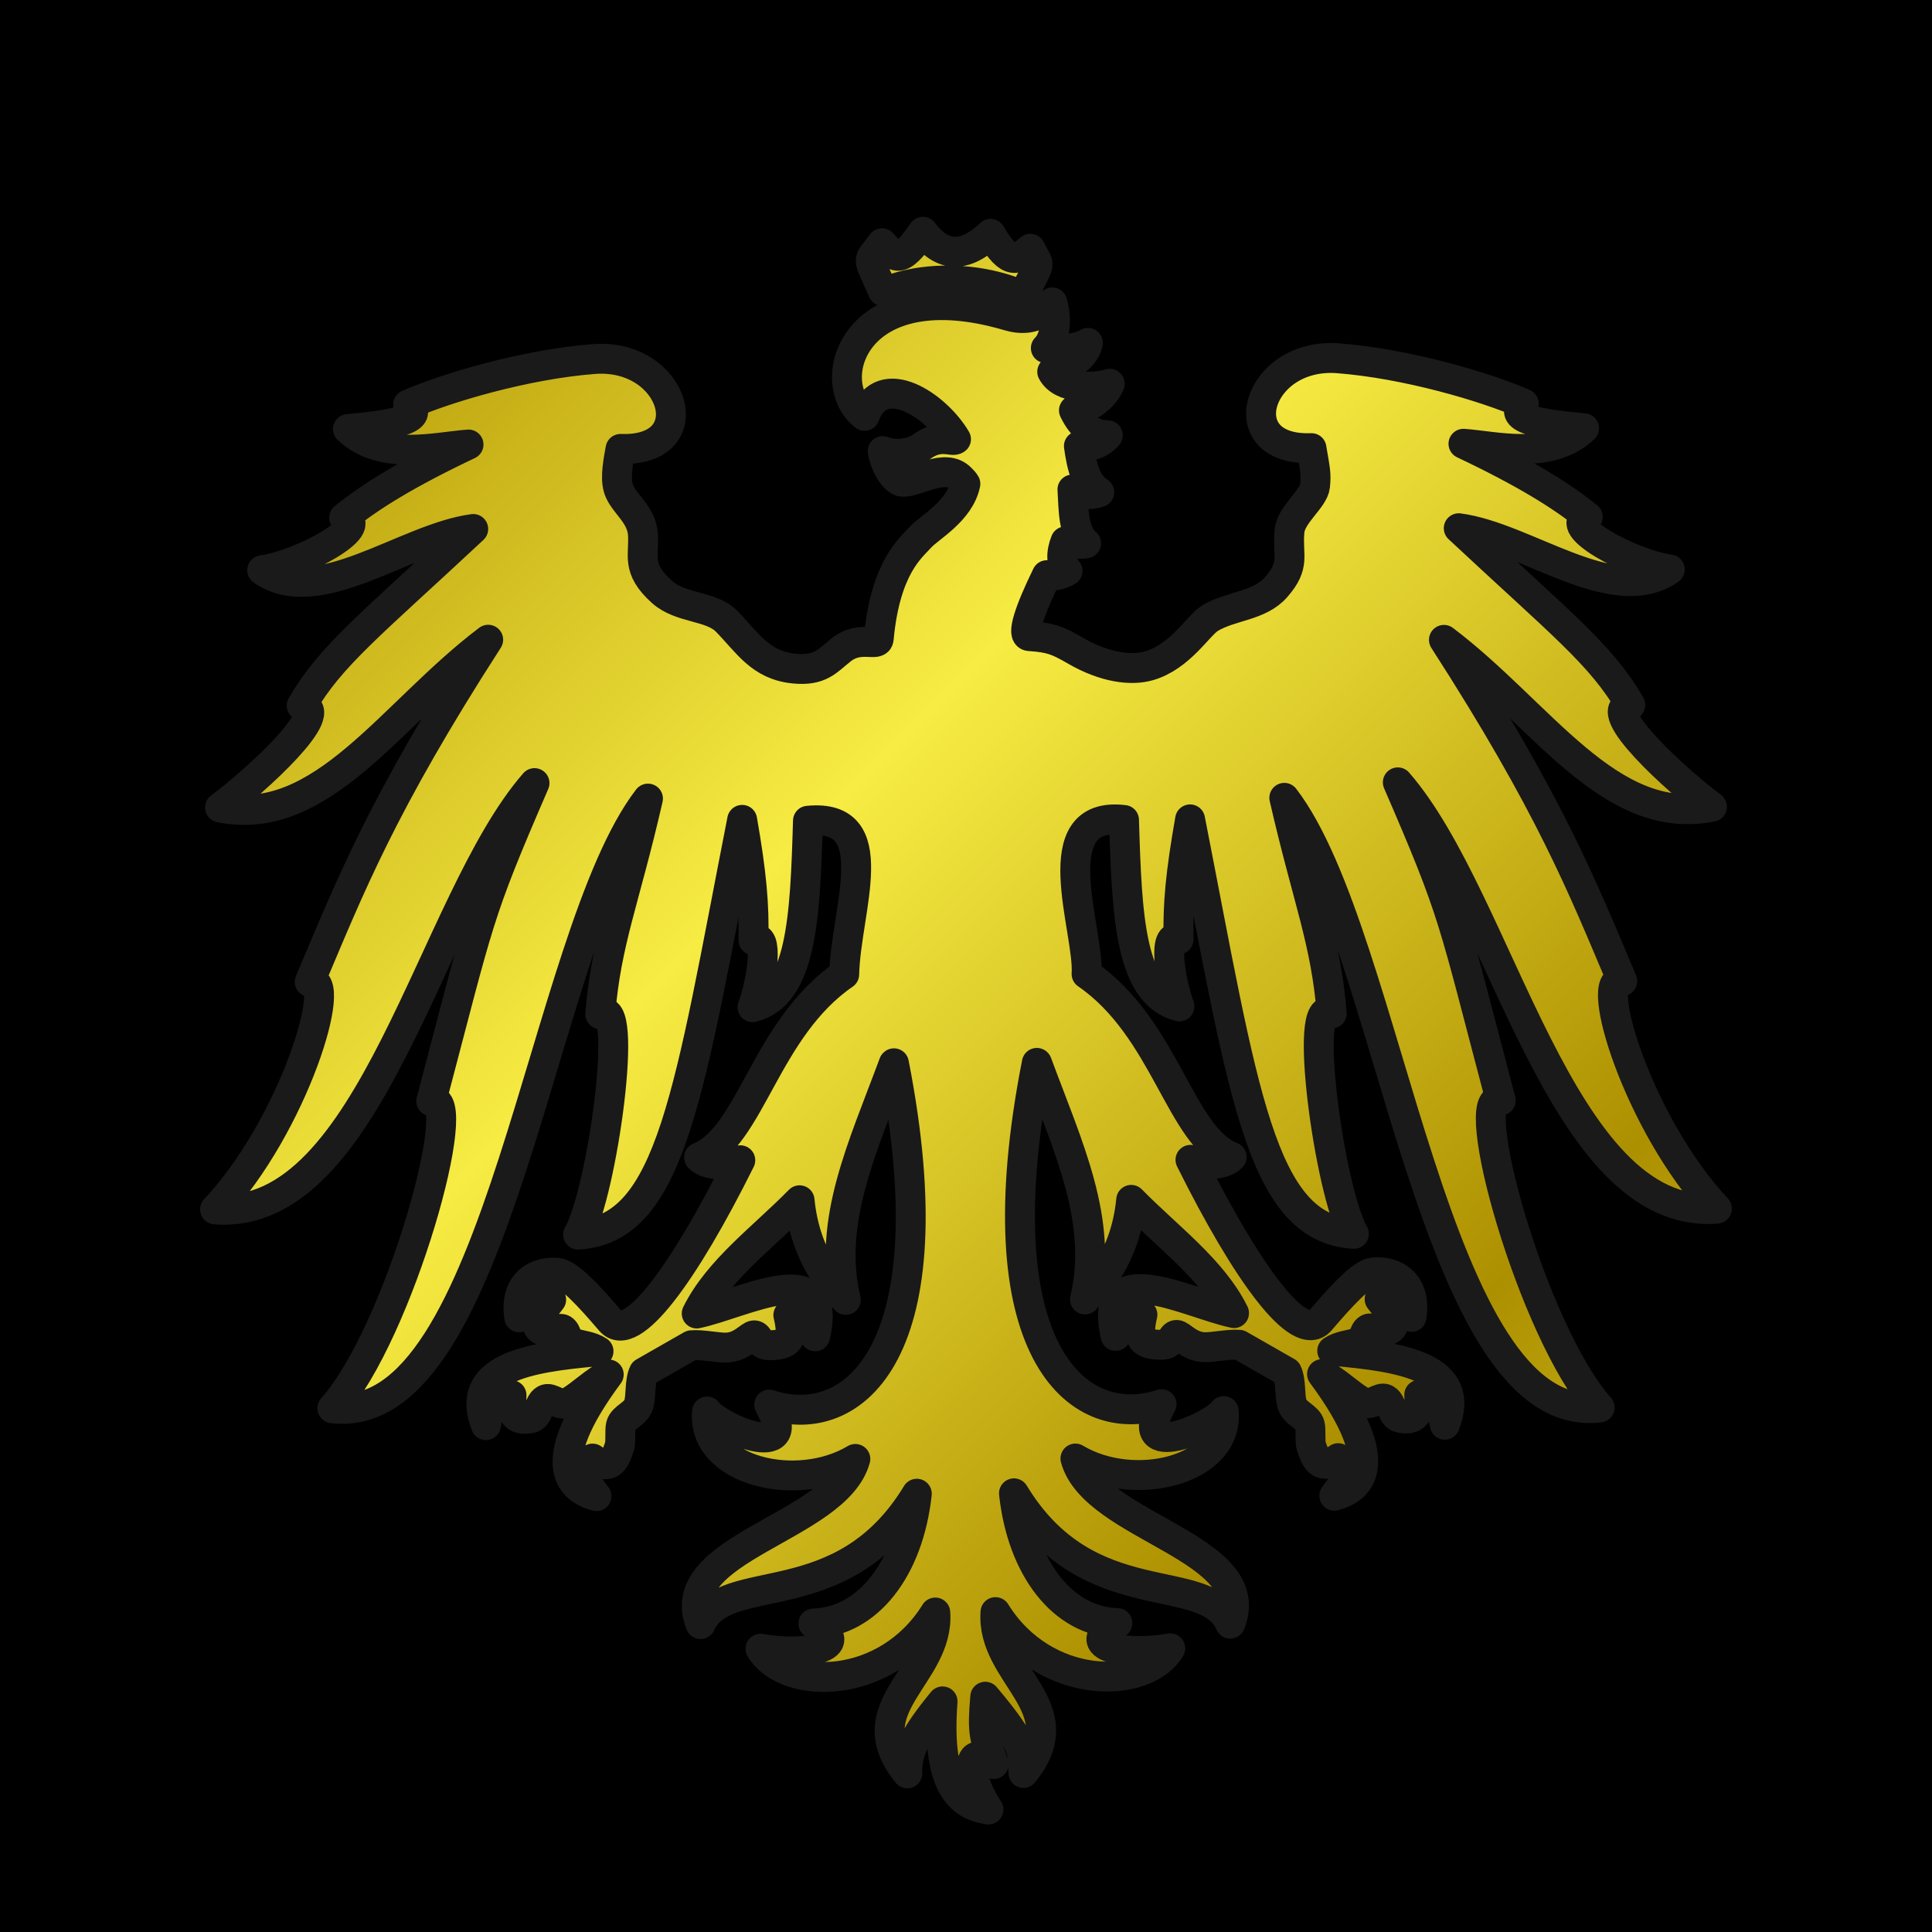 <?xml version="1.0" encoding="UTF-8" standalone="no"?>
<!-- Created with Inkscape (http://www.inkscape.org/) -->

<svg
   width="250"
   height="250"
   viewBox="0 0 250 250"
   version="1.1"
   id="svg1"
   xml:space="preserve"
   inkscape:version="1.3.2 (091e20e, 2023-11-25, custom)"
   sodipodi:docname="avatar-simple-gold.svg"
   inkscape:export-filename="avatar-simple-gold.png"
   inkscape:export-xdpi="1200"
   inkscape:export-ydpi="1200"
   xmlns:inkscape="http://www.inkscape.org/namespaces/inkscape"
   xmlns:sodipodi="http://sodipodi.sourceforge.net/DTD/sodipodi-0.dtd"
   xmlns:xlink="http://www.w3.org/1999/xlink"
   xmlns="http://www.w3.org/2000/svg"
   xmlns:svg="http://www.w3.org/2000/svg"><sodipodi:namedview
     id="namedview1"
     pagecolor="#ffffff"
     bordercolor="#000000"
     borderopacity="0.25"
     inkscape:showpageshadow="2"
     inkscape:pageopacity="0.0"
     inkscape:pagecheckerboard="0"
     inkscape:deskcolor="#d1d1d1"
     inkscape:document-units="px"
     inkscape:zoom="1"
     inkscape:cx="86.999998"
     inkscape:cy="213.49999"
     inkscape:window-width="1797"
     inkscape:window-height="1343"
     inkscape:window-x="0"
     inkscape:window-y="0"
     inkscape:window-maximized="0"
     inkscape:current-layer="layer1"
     showguides="true" /><defs
     id="defs1"><linearGradient
       id="linearGradient6"
       inkscape:collect="always"><stop
         style="stop-color:#ad9000;stop-opacity:1;"
         offset="0"
         id="stop2" /><stop
         style="stop-color:#f7ec43;stop-opacity:1;"
         offset="1"
         id="stop5" /></linearGradient><linearGradient
       id="swatch3"
       inkscape:swatch="solid"><stop
         style="stop-color:#666666;stop-opacity:1;"
         offset="0"
         id="stop3" /></linearGradient><linearGradient
       id="linearGradient15"
       inkscape:collect="always"><stop
         style="stop-color:#000000;stop-opacity:1;"
         offset="0"
         id="stop15" /><stop
         style="stop-color:#000000;stop-opacity:0;"
         offset="1"
         id="stop16" /></linearGradient><radialGradient
       inkscape:collect="always"
       xlink:href="#linearGradient15"
       id="radialGradient16"
       cx="131.954"
       cy="51.775"
       fx="131.954"
       fy="51.775"
       r="28.141"
       gradientTransform="matrix(1,0,0,0.956,0,2.285)"
       gradientUnits="userSpaceOnUse" /><clipPath
       clipPathUnits="userSpaceOnUse"
       id="clipPath419"><g
         inkscape:label="Clip"
         id="use419"
         style="display:inline"><path
           id="path6"
           style="display:inline;fill:none;fill-opacity:1;stroke:none;stroke-width:0.01;stroke-dasharray:none;stroke-opacity:1;paint-order:stroke markers fill"
           inkscape:label="logo"
           d="m 29.561,1.761 c -0.932,1.36 -1.093,0.988 -1.598,0.448 -0.643,0.873 -0.714,0.396 0.031,2.176 0.056,0.134 0.914,-0.453 2.744,-0.402 1.761,0.049 2.719,0.65 2.768,0.543 0.822,-1.78 0.694,-1.283 0.247,-2.102 -0.489,0.419 -0.786,0.727 -1.551,-0.582 -1.097,1.045 -1.957,0.838 -2.642,-0.08 z m 5.053,3.074 c -0.585,0.78 -1.35,0.628 -1.706,0.526 -6.047,-1.783 -7.325,2.598 -5.624,3.905 0.298,-1.9 3.134,-0.232 3.497,1.207 -0.926,-0.121 -1.913,0.61 -2.897,-0.01 0.002,1.744 1.771,2.103 2.884,1.731 1.171,2.001 -2.401,0.172 -2.934,5.77 -0.02,0.351 -0.729,-0.135 -1.446,0.426 -0.558,0.437 -0.823,0.85 -1.86,0.748 -1.32,-0.13 -1.809,-1.005 -2.641,-1.853 -0.6,-0.612 -1.789,-0.482 -2.525,-1.146 -1.019,-0.92 -0.682,-1.404 -0.739,-2.245 -0.05,-0.744 -0.676,-1.153 -0.91,-1.668 -0.171,-0.378 -0.113,-0.893 0.034,-1.669 3.281,0.121 2.131,-3.752 -1.039,-3.51 C 14.034,7.252 10.933,8.175 9.452,8.827 10.215,9.434 8.626,9.639 7.101,9.782 8.415,11.042 10.563,10.475 11.811,10.386 9.447,11.508 7.985,12.407 6.955,13.244 8.048,13.561 5.301,15.078 3.752,15.297 5.939,16.829 9.363,14.03 11.995,13.685 7.999,17.418 6.423,18.628 5.294,20.585 6.549,20.746 3.482,23.541 2.103,24.564 6.112,25.375 8.801,20.865 12.579,18.011 8.422,24.462 7.172,27.678 5.608,31.376 6.787,31.061 4.99,36.98 1.91,40.264 8.044,40.759 10.357,28.235 14.388,23.611 c -2.262,5.223 -2.127,5.202 -4.034,12.426 1.4,-0.474 -1.23,9.038 -3.863,11.993 6.542,0.798 8.163,-18.397 12.329,-23.814 -0.92,4.014 -1.632,5.566 -1.864,8.422 1.172,-0.847 0.071,7 -0.866,8.609 3.667,-0.206 4.324,-5.574 6.409,-16.2 0.371,2.124 0.474,3.316 0.441,4.7 0.605,-0.371 0.358,1.536 -0.035,2.617 1.924,-0.476 2.053,-3.484 2.164,-7.282 3.071,-0.3 1.475,3.469 1.416,6 -3.087,2.126 -3.65,6.343 -5.668,7.149 0.203,0.242 0.908,0.412 1.61,0.111 -2.204,4.428 -4.256,7.231 -5.075,6.273 -0.837,-0.979 -1.622,-1.832 -2.063,-1.875 -0.819,-0.08 -1.703,0.409 -1.497,1.737 0.406,-0.804 0.74,-1.066 1.247,-0.691 -0.472,0.591 -0.659,0.976 -0.444,1.15 0.34,0.276 0.721,-0.098 0.897,0.012 0.178,0.11 0.146,0.45 0.344,0.514 0.392,0.128 0.745,0.133 1.054,0.339 -2.843,0.245 -5.264,0.671 -4.399,2.888 0.156,-0.838 0.244,-1.077 0.999,-1.17 -0.052,0.866 0.257,0.993 0.762,0.896 0.3,-0.058 0.297,-0.581 0.549,-0.722 0.239,-0.135 0.566,0.305 0.912,0.105 0.524,-0.302 1.028,-0.827 1.576,-1.087 -2.72,3.661 -1.36,4.525 -0.479,4.752 -0.524,-0.663 -0.614,-0.981 -0.153,-1.468 0.747,0.552 0.901,-0.047 1.052,-0.471 0.058,-0.164 0.006,-0.622 0.053,-0.821 0.077,-0.327 0.576,-0.437 0.696,-0.816 0.107,-0.341 0.029,-0.901 0.201,-1.255 l 1.861,-1.064 c 0.417,-0.037 1.029,0.107 1.379,0.091 0.587,-0.026 0.902,-0.477 1.068,-0.479 0.213,-0.002 0.158,0.39 0.599,0.386 0.743,-0.007 0.972,-0.19 0.739,-1.178 0.446,-0.237 0.785,0.027 1.046,0.83 0.755,-3.237 -2.815,-1.268 -4.626,-0.891 0.85,-1.709 2.576,-2.955 4.018,-4.422 0.224,2.267 1.366,3.397 1.806,3.89 -0.729,-3.067 0.66,-5.956 1.874,-9.236 l 0.006,-0.006 c 2.191,11.213 -1.54,14.425 -4.872,13.333 1.307,2.382 -2.065,0.827 -2.427,0.27 -0.222,2.323 3.512,3.222 5.792,1.853 -0.736,2.701 -7.251,3.466 -6.047,6.45 0.958,-2.168 5.536,-0.279 8.448,-5.091 -0.317,2.932 -1.909,5.002 -4.04,5.069 1.694,0.961 -0.408,1.281 -2.066,0.985 0.982,1.645 4.918,1.664 6.827,-1.415 0.181,2.477 -3.196,3.694 -1.092,6.283 -0.019,-0.837 0.25,-1.433 1.376,-2.811 -0.219,2.989 0.482,4.044 1.793,4.223 -0.83,-1.236 -0.961,-2.725 0.204,-1.775 -0.37,-1.052 -0.453,-1.22 -0.329,-2.631 1.631,1.929 1.442,2.141 1.491,2.978 2.104,-2.589 -1.274,-3.806 -1.092,-6.283 1.909,3.079 5.846,3.059 6.827,1.414 -1.658,0.296 -3.76,-0.024 -2.067,-0.984 -2.131,-0.068 -3.722,-2.138 -4.039,-5.07 2.912,4.812 7.489,2.923 8.448,5.091 1.203,-2.984 -5.311,-3.749 -6.047,-6.45 2.28,1.369 6.013,0.47 5.791,-1.853 -0.362,0.557 -3.734,2.112 -2.427,-0.27 -3.326,1.091 -7.072,-2.157 -4.872,-13.333 l 0.006,0.006 c 1.214,3.28 2.603,6.168 1.874,9.236 0.439,-0.493 1.582,-1.624 1.806,-3.891 1.441,1.468 3.167,2.714 4.017,4.422 -1.81,-0.376 -5.381,-2.346 -4.625,0.891 0.262,-0.803 0.601,-1.066 1.046,-0.829 -0.232,0.988 -0.004,1.17 0.739,1.177 0.441,0.004 0.386,-0.388 0.599,-0.386 0.165,0.002 0.481,0.452 1.068,0.479 0.35,0.016 0.961,-0.128 1.379,-0.091 l 1.861,1.064 c 0.171,0.354 0.093,0.914 0.201,1.255 0.12,0.379 0.618,0.489 0.696,0.816 0.047,0.199 -0.005,0.657 0.053,0.821 0.151,0.424 0.305,1.023 1.052,0.471 0.461,0.487 0.371,0.805 -0.153,1.468 0.881,-0.227 2.241,-1.091 -0.479,-4.752 0.547,0.26 1.051,0.784 1.576,1.087 0.346,0.199 0.673,-0.24 0.912,-0.105 0.251,0.142 0.248,0.665 0.549,0.722 0.504,0.097 0.814,-0.029 0.762,-0.896 0.755,0.093 0.843,0.333 0.999,1.171 0.866,-2.217 -1.555,-2.644 -4.399,-2.889 0.309,-0.206 0.662,-0.211 1.054,-0.339 0.198,-0.065 0.166,-0.403 0.343,-0.514 0.177,-0.11 0.558,0.263 0.898,-0.012 0.214,-0.174 0.027,-0.559 -0.445,-1.15 0.507,-0.376 0.841,-0.113 1.247,0.691 0.206,-1.329 -0.677,-1.818 -1.497,-1.737 -0.441,0.043 -1.226,0.896 -2.063,1.875 -0.819,0.958 -2.871,-1.844 -5.075,-6.272 0.701,0.3 1.406,0.13 1.61,-0.112 -2.018,-0.806 -2.581,-5.023 -5.669,-7.148 0.114,-1.701 -1.764,-6.405 1.463,-6.015 0.111,3.798 0.24,6.807 2.164,7.282 -0.393,-1.081 -0.64,-2.988 -0.035,-2.617 -0.033,-1.384 0.08,-2.566 0.451,-4.69 2.085,10.626 2.732,15.984 6.399,16.19 -0.936,-1.609 -2.037,-9.457 -0.866,-8.61 -0.232,-2.856 -0.932,-4.407 -1.852,-8.421 4.166,5.417 5.775,24.612 12.318,23.814 -2.634,-2.955 -5.263,-12.467 -3.863,-11.993 -1.908,-7.224 -1.758,-7.203 -4.02,-12.426 4.031,4.624 6.331,17.147 12.465,16.651 -3.081,-3.284 -4.878,-9.202 -3.698,-8.887 -1.564,-3.698 -2.808,-6.878 -6.965,-13.329 3.778,2.853 6.461,7.329 10.47,6.518 -1.378,-1.023 -4.446,-3.819 -3.191,-3.979 -1.128,-1.957 -2.705,-3.167 -6.7,-6.9 2.632,0.345 6.055,3.144 8.243,1.612 -1.549,-0.22 -4.297,-1.736 -3.203,-2.053 -1.03,-0.837 -2.492,-1.737 -4.856,-2.858 1.248,0.089 3.396,0.656 4.71,-0.605 C 53.861,9.609 52.29,9.41 53.032,8.791 51.551,8.139 48.452,7.221 45.777,7.017 42.607,6.774 41.457,10.648 44.738,10.527 c 0.142,0.854 0.189,0.988 0.14,1.478 -0.051,0.5 -0.934,1.107 -0.997,1.76 -0.094,0.971 0.257,1.301 -0.528,2.197 -0.653,0.745 -1.757,0.711 -2.577,1.207 -0.458,0.277 -1.165,1.514 -2.4,1.863 -0.691,0.195 -1.711,0.065 -2.843,-0.588 -0.711,-0.41 -0.964,-0.517 -1.817,-0.576 -0.314,-0.021 -0.003,-0.97 0.686,-2.38 0.241,0.068 0.619,-0.045 0.81,-0.167 -0.256,-0.256 -0.266,-0.69 -0.081,-1.154 0.287,0.078 0.543,0.124 0.806,0.076 -0.53,-0.459 -0.482,-1.336 -0.534,-2.102 0.254,0.103 0.529,0.281 1.049,0.106 -0.503,-0.312 -0.678,-0.948 -0.797,-1.803 0.359,0.034 0.803,-0.042 1.13,-0.419 -0.611,-0.031 -0.992,-0.295 -1.324,-0.976 0.638,-0.082 1.197,-0.558 1.399,-1.039 -0.645,0.182 -1.878,0.227 -2.247,-0.47 0.242,-0.075 1.257,-0.388 1.392,-1.127 -0.236,0.156 -0.857,0.318 -1.642,0.203 0.349,-0.336 0.457,-1.062 0.253,-1.784 z" /></g></clipPath><clipPath
       clipPathUnits="userSpaceOnUse"
       id="clipPath421"><g
         inkscape:label="Clip"
         id="use421"><path
           sodipodi:type="star"
           style="display:inline;opacity:1;fill:#d7f4ee;fill-opacity:1;stroke:none;stroke-width:3;stroke-linecap:butt;stroke-linejoin:round;stroke-dasharray:none;stroke-opacity:1;paint-order:stroke fill markers"
           id="path423"
           inkscape:flatsided="false"
           sodipodi:sides="5"
           sodipodi:cx="-257.04892"
           sodipodi:cy="42.969372"
           sodipodi:r1="52.562145"
           sodipodi:r2="26.281075"
           sodipodi:arg1="0.65080025"
           sodipodi:arg2="1.2791188"
           inkscape:rounded="0"
           inkscape:randomized="0"
           d="m -215.231,74.813 -34.261,-6.672 -24.92,24.441 -4.241,-34.646 -30.945,-16.147 31.64,-14.74 5.794,-34.42 23.796,25.536 34.526,-5.126 -16.933,30.522 z"
           transform="matrix(0.265,0,0,0.265,4.873,-5.977)"
           inkscape:transform-center-x="1.2357912"
           inkscape:transform-center-y="-0.09660765" /><rect
           style="display:inline;opacity:1;fill:#80b3ff;fill-opacity:1;stroke:none;stroke-width:3;stroke-linecap:butt;stroke-linejoin:round;stroke-dasharray:none;stroke-opacity:1;paint-order:stroke fill markers"
           id="rect423"
           width="41.057"
           height="36.176"
           x="-63.451"
           y="3.17" /></g></clipPath><filter
       x="-0.123"
       width="1.247"
       y="-0.177"
       height="1.353"
       inkscape:menu="Non-Realistic 3D Shaders"
       inkscape:menu-tooltip="Aluminium effect with sharp brushed reflections"
       inkscape:label="Aluminium"
       style="color-interpolation-filters:sRGB"
       id="filter482"><feGaussianBlur
         result="result8"
         stdDeviation="5"
         in="SourceGraphic"
         id="feGaussianBlur476" /><feComposite
         operator="xor"
         in2="SourceGraphic"
         result="result22"
         id="feComposite476" /><feComposite
         k2="1"
         operator="arithmetic"
         result="result20"
         in2="result22"
         in="result22"
         id="feComposite477"
         k1="0"
         k3="0"
         k4="0" /><feComposite
         in2="result22"
         in="result20"
         operator="over"
         result="result6"
         id="feComposite478" /><feOffset
         in="result6"
         result="result21"
         id="feOffset478" /><feDisplacementMap
         in2="result20"
         result="result4"
         scale="100"
         yChannelSelector="A"
         xChannelSelector="A"
         in="result21"
         id="feDisplacementMap478" /><feComposite
         in2="SourceGraphic"
         k1="1"
         operator="arithmetic"
         result="fbSourceGraphic"
         k3="0.5"
         in="result4"
         id="feComposite479"
         k2="0"
         k4="0" /><feComposite
         in2="result4"
         result="result12"
         operator="in"
         in="fbSourceGraphic"
         id="feComposite480" /><feComposite
         in2="SourceGraphic"
         operator="in"
         result="result18"
         id="feComposite481" /><feComposite
         result="result19"
         in2="SourceGraphic"
         operator="in"
         in="result18"
         id="feComposite482" /></filter><filter
       inkscape:label="Gold Paste"
       x="-0.04"
       y="-0.047"
       height="1.094"
       width="1.08"
       inkscape:menu="Materials"
       inkscape:menu-tooltip="Fat pasted cast metal, with golden highlights"
       style="color-interpolation-filters:sRGB"
       id="filter490"><feGaussianBlur
         in="SourceAlpha"
         stdDeviation="0.01"
         result="result91"
         id="feGaussianBlur486" /><feComposite
         result="fbSourceGraphic"
         operator="in"
         in="SourceGraphic"
         in2="result91"
         id="feComposite486" /><feGaussianBlur
         result="result1"
         in="fbSourceGraphic"
         stdDeviation="0.01"
         id="feGaussianBlur487" /><feTurbulence
         result="result0"
         numOctaves="4"
         baseFrequency="0.04"
         type="fractalNoise"
         seed="20"
         id="feTurbulence487" /><feDisplacementMap
         result="result2"
         scale="30"
         yChannelSelector="G"
         xChannelSelector="R"
         in="result1"
         in2="result0"
         id="feDisplacementMap487" /><feColorMatrix
         type="saturate"
         values="1"
         result="result3"
         id="feColorMatrix487" /><feGaussianBlur
         result="result4"
         in="fbSourceGraphic"
         stdDeviation="0.01"
         id="feGaussianBlur488" /><feComposite
         operator="atop"
         result="fbSourceGraphic"
         in="result4"
         in2="result3"
         id="feComposite488" /><feGaussianBlur
         result="result0"
         in="fbSourceGraphic"
         stdDeviation="1.5"
         id="feGaussianBlur489" /><feTurbulence
         baseFrequency="0.02"
         seed="20"
         numOctaves="8"
         result="result1"
         type="fractalNoise"
         id="feTurbulence489" /><feComposite
         result="result2"
         operator="out"
         in2="result1"
         in="result0"
         id="feComposite489" /><feSpecularLighting
         lighting-color="#dfbc10"
         surfaceScale="2.5"
         result="result4"
         specularConstant="2"
         specularExponent="30"
         in="result2"
         id="feSpecularLighting489"><feDistantLight
           elevation="62"
           azimuth="225"
           id="feDistantLight489" /></feSpecularLighting><feComposite
         in2="result2"
         in="result4"
         operator="atop"
         result="result92"
         id="feComposite490" /><feBlend
         mode="multiply"
         in2="result92"
         id="feBlend490" /></filter><filter
       inkscape:label="brushed-metal"
       inkscape:menu="Image Effects"
       inkscape:menu-tooltip="Adds a small scale graininess"
       style="color-interpolation-filters:sRGB"
       id="filter496"
       x="0"
       y="0"
       width="1"
       height="1"><feTurbulence
         type="turbulence"
         numOctaves="1"
         baseFrequency="0.001 4.494"
         seed="0"
         result="result0"
         id="feTurbulence495" /><feColorMatrix
         result="result4"
         values="0"
         type="saturate"
         id="feColorMatrix495" /><feComposite
         in="SourceGraphic"
         in2="result4"
         operator="arithmetic"
         k1="2.953"
         k2="1.295"
         k3="1.036"
         result="result2"
         id="feComposite495"
         k4="0" /><feBlend
         result="result5"
         mode="normal"
         in="result2"
         in2="SourceGraphic"
         id="feBlend495" /><feComposite
         in="result5"
         in2="SourceGraphic"
         operator="in"
         result="result3"
         id="feComposite496" /></filter><linearGradient
       inkscape:collect="always"
       xlink:href="#linearGradient6"
       id="linearGradient9"
       gradientUnits="userSpaceOnUse"
       gradientTransform="matrix(3.313,0,0,3.313,21.501,23.128)"
       x1="46.7"
       y1="48.503"
       x2="24.383"
       y2="26.186"
       spreadMethod="reflect" /></defs><g
     inkscape:label="Layer 1"
     inkscape:groupmode="layer"
     id="layer1"
     style="display:inline"
     transform="translate(-6.7372511e-4,-0.012)"><rect
       style="fill:#000000;stroke:none;stroke-width:22;stroke-linejoin:round;paint-order:stroke fill markers"
       id="rect1"
       width="250"
       height="250"
       x="0.001"
       y="0.012" /><path
       d="m 114.238,37.651 c 0.186,0.444 3.026,-1.499 9.09,-1.331 5.833,0.162 9.006,2.153 9.171,1.798 2.225,-4.637 2.157,-3.3 0.819,-5.919 -1.621,1.388 -2.602,2.408 -5.137,-1.928 -3.636,3.462 -6.484,2.775 -8.752,-0.265 -3.088,4.504 -3.619,3.275 -5.293,1.483 -1.986,2.702 -1.938,1.407 0.103,6.162 z M 90.462,149.778 c 0.674,0.801 3.009,1.365 5.333,0.37 -7.301,14.669 -14.1,23.954 -16.813,20.78 -2.772,-3.244 -5.372,-6.068 -6.834,-6.211 -2.715,-0.266 -5.641,1.354 -4.958,5.756 1.346,-2.662 2.454,-3.533 4.132,-2.289 -1.562,1.957 -2.183,3.233 -1.473,3.808 1.126,0.914 2.388,-0.323 2.973,0.04 0.588,0.366 0.482,1.489 1.137,1.703 1.3,0.425 2.469,0.439 3.492,1.123 -9.42,0.811 -17.439,2.224 -14.572,9.569 0.518,-2.777 0.809,-3.57 3.311,-3.878 -0.172,2.87 0.851,3.288 2.523,2.966 0.995,-0.192 0.986,-1.923 1.818,-2.393 0.793,-0.447 1.876,1.009 3.021,0.349 1.736,-1.002 3.406,-2.739 5.219,-3.599 -9.012,12.128 -4.504,14.989 -1.587,15.741 -1.735,-2.198 -2.035,-3.249 -0.507,-4.863 2.475,1.828 2.987,-0.157 3.487,-1.56 0.193,-0.543 0.02,-2.059 0.176,-2.72 0.256,-1.083 1.907,-1.447 2.303,-2.704 0.356,-1.129 0.097,-2.985 0.664,-4.158 l 6.166,-3.523 c 1.382,-0.122 3.407,0.355 4.568,0.303 1.944,-0.087 2.99,-1.58 3.537,-1.585 0.706,-0.006 0.522,1.293 1.984,1.279 2.463,-0.025 3.218,-0.628 2.449,-3.9 1.477,-0.784 2.598,0.087 3.466,2.748 2.503,-10.724 -9.324,-4.199 -15.322,-2.953 2.817,-5.66 8.534,-9.788 13.308,-14.65 0.741,7.509 4.527,11.256 5.983,12.888 -2.414,-10.161 2.186,-19.73 6.208,-30.595 l 0.021,-0.019 c 7.259,37.146 -5.099,47.786 -16.139,44.167 4.329,7.891 -6.841,2.738 -8.041,0.893 -0.734,7.695 11.634,10.675 19.186,6.138 -2.438,8.949 -24.018,11.482 -20.032,21.367 3.174,-7.183 18.337,-0.925 27.985,-16.866 -1.05,9.713 -6.322,16.571 -13.381,16.795 5.611,3.183 -1.353,4.242 -6.844,3.262 3.252,5.45 16.291,5.512 22.617,-4.686 0.601,8.205 -10.587,12.238 -3.618,20.814 -0.064,-2.774 0.827,-4.747 4.558,-9.313 -0.726,9.903 1.598,13.397 5.941,13.989 -2.749,-4.096 -3.185,-9.026 0.676,-5.88 -1.227,-3.483 -1.502,-4.042 -1.091,-8.714 5.402,6.392 4.777,7.093 4.94,9.865 6.969,-8.576 -4.219,-12.61 -3.618,-20.814 6.326,10.198 19.365,10.136 22.617,4.686 -5.491,0.98 -12.456,-0.079 -6.844,-3.262 -7.058,-0.224 -12.331,-7.083 -13.381,-16.795 9.648,15.941 24.811,9.683 27.985,16.866 3.987,-9.885 -17.593,-12.418 -20.032,-21.367 7.552,4.537 19.92,1.557 19.186,-6.138 -1.199,1.845 -12.37,6.998 -8.041,-0.893 -11.019,3.613 -23.429,-7.145 -16.139,-44.167 l 0.021,0.019 c 4.022,10.865 8.622,20.434 6.208,30.595 1.455,-1.633 5.242,-5.379 5.983,-12.888 4.775,4.863 10.491,8.99 13.309,14.65 -5.997,-1.246 -17.825,-7.771 -15.322,2.953 0.868,-2.661 1.99,-3.532 3.466,-2.748 -0.769,3.272 -0.013,3.876 2.449,3.9 1.462,0.014 1.278,-1.285 1.984,-1.279 0.547,0.004 1.593,1.498 3.537,1.585 1.161,0.052 3.186,-0.425 4.568,-0.303 l 6.166,3.523 c 0.567,1.174 0.308,3.03 0.664,4.158 0.397,1.257 2.048,1.621 2.303,2.704 0.156,0.66 -0.017,2.177 0.176,2.72 0.5,1.403 1.012,3.388 3.487,1.56 1.528,1.614 1.228,2.665 -0.507,4.863 2.917,-0.752 7.424,-3.613 -1.587,-15.741 1.813,0.86 3.483,2.598 5.219,3.599 1.145,0.66 2.228,-0.796 3.021,-0.349 0.833,0.47 0.823,2.201 1.818,2.393 1.671,0.322 2.695,-0.096 2.523,-2.966 2.502,0.308 2.794,1.102 3.311,3.878 2.867,-7.344 -5.152,-8.758 -14.572,-9.569 1.024,-0.684 2.192,-0.698 3.492,-1.123 0.655,-0.214 0.549,-1.337 1.137,-1.703 0.585,-0.364 1.847,0.873 2.973,-0.04 0.709,-0.575 0.089,-1.851 -1.473,-3.808 1.678,-1.244 2.786,-0.373 4.132,2.289 0.684,-4.402 -2.243,-6.022 -4.958,-5.756 -1.462,0.143 -4.062,2.967 -6.834,6.211 -2.713,3.174 -9.512,-6.111 -16.813,-20.78 2.323,0.995 4.659,0.431 5.333,-0.37 -6.685,-2.669 -8.55,-16.641 -18.778,-23.681 0.379,-5.635 -5.846,-21.216 4.847,-19.925 0.369,12.583 0.796,22.549 7.169,24.125 -1.302,-3.583 -2.121,-9.898 -0.116,-8.67 -0.109,-4.585 0.266,-8.501 1.495,-15.535 6.908,35.202 9.049,52.949 21.196,53.631 -3.102,-5.331 -6.749,-31.327 -2.867,-28.521 -0.768,-9.461 -3.088,-14.599 -6.136,-27.897 13.802,17.945 19.132,81.534 40.804,78.889 -8.725,-9.789 -17.437,-41.299 -12.798,-39.73 -6.319,-23.931 -5.825,-23.861 -13.319,-41.162 13.354,15.318 20.972,56.802 41.294,55.161 -10.205,-10.877 -16.159,-30.485 -12.251,-29.442 -5.182,-12.249 -9.304,-22.787 -23.075,-44.158 12.515,9.452 21.404,24.28 34.684,21.593 -4.566,-3.39 -14.728,-12.65 -10.571,-13.181 -3.738,-6.483 -8.961,-10.492 -22.196,-22.857 8.719,1.142 20.06,10.413 27.307,5.338 -5.131,-0.728 -14.233,-5.751 -10.61,-6.8 -3.412,-2.772 -8.256,-5.754 -16.087,-9.468 4.135,0.294 11.252,2.173 15.604,-2.003 -5.051,-0.473 -10.255,-1.13 -7.797,-3.181 -4.905,-2.161 -15.173,-5.2 -24.035,-5.878 -10.499,-0.803 -14.309,12.028 -3.44,11.629 0.471,2.829 0.628,3.27 0.462,4.897 -0.168,1.658 -3.095,3.667 -3.304,5.829 -0.311,3.215 0.852,4.31 -1.749,7.278 -2.164,2.469 -5.823,2.356 -8.538,4 -1.517,0.918 -3.857,5.017 -7.951,6.173 -2.289,0.647 -5.669,0.214 -9.418,-1.949 -2.355,-1.358 -3.192,-1.713 -6.02,-1.907 -1.039,-0.071 -0.009,-3.212 2.273,-7.883 0.798,0.225 2.05,-0.147 2.684,-0.553 -0.849,-0.849 -0.879,-2.285 -0.267,-3.823 0.952,0.257 1.8,0.412 2.669,0.252 -1.757,-1.52 -1.599,-4.426 -1.771,-6.962 0.842,0.342 1.753,0.931 3.475,0.353 -1.667,-1.033 -2.246,-3.142 -2.641,-5.973 1.19,0.111 2.661,-0.139 3.745,-1.388 -2.023,-0.103 -3.286,-0.979 -4.386,-3.233 2.112,-0.272 3.964,-1.847 4.635,-3.44 -2.136,0.602 -6.223,0.753 -7.445,-1.556 0.803,-0.247 4.164,-1.287 4.612,-3.735 -0.781,0.518 -2.839,1.054 -5.439,0.673 1.155,-1.112 1.515,-3.517 0.837,-5.909 -1.939,2.585 -4.473,2.079 -5.65,1.741 -20.031,-5.907 -24.267,8.606 -18.634,12.936 2.237,-6.109 9.343,-1.243 11.823,3.024 -0.48,0.421 -2.07,-0.79 -4.49,1.002 -1.131,0.837 -3.362,1.215 -4.994,0.539 0.405,2.312 1.735,3.901 2.506,3.958 1.898,0.142 5.608,-2.533 7.621,-0.408 0.192,0.203 0.46,0.459 0.571,0.679 -0.74,3.565 -4.682,5.642 -5.825,6.921 -1.209,1.353 -4.53,3.859 -5.387,13.097 -0.067,1.162 -2.413,-0.447 -4.789,1.412 -1.849,1.447 -2.727,2.815 -6.163,2.478 -4.374,-0.43 -5.992,-3.327 -8.748,-6.137 -1.989,-2.028 -5.927,-1.596 -8.364,-3.796 -3.377,-3.047 -2.26,-4.651 -2.449,-7.437 -0.167,-2.466 -2.239,-3.818 -3.013,-5.525 -0.567,-1.251 -0.374,-2.959 0.113,-5.53 10.869,0.4 7.059,-12.432 -3.44,-11.629 -8.862,0.678 -19.139,3.737 -24.044,5.897 2.528,2.013 -2.737,2.689 -7.788,3.162 4.352,4.176 11.468,2.297 15.604,2.003 -7.832,3.714 -12.675,6.696 -16.088,9.468 3.623,1.049 -5.479,6.072 -10.61,6.8 7.247,5.075 18.588,-4.196 27.307,-5.338 -13.235,12.365 -18.458,16.374 -22.196,22.857 4.156,0.531 -6.006,9.791 -10.571,13.181 13.28,2.687 22.188,-12.257 34.703,-21.709 -13.772,21.37 -17.913,32.025 -23.094,44.274 3.908,-1.043 -2.046,18.564 -12.251,29.442 20.321,1.641 27.985,-39.845 41.339,-55.163 -7.494,17.301 -7.045,17.233 -13.364,41.163 4.638,-1.569 -4.074,29.941 -12.798,39.73 21.672,2.645 27.042,-60.945 40.845,-78.889 -3.048,13.298 -5.408,18.437 -6.176,27.898 3.882,-2.807 0.235,23.19 -2.867,28.521 12.148,-0.682 14.323,-18.463 21.231,-53.666 1.229,7.035 1.57,10.985 1.461,15.57 2.005,-1.228 1.186,5.088 -0.116,8.67 6.373,-1.575 6.8,-11.542 7.169,-24.125 10.172,-0.995 4.886,11.492 4.69,19.877 -10.227,7.041 -12.092,21.013 -18.778,23.682 z"
       style="display:inline;fill:url(#linearGradient9);stroke:#1a1a1a;stroke-width:3.869;stroke-linecap:butt;stroke-linejoin:round;stroke-dasharray:none;stroke-opacity:1;paint-order:stroke fill markers"
       id="path2"
       sodipodi:nodetypes="ssccccccscccsccssscccscsccccssccsccccccccccccccccccccccccccccccccccccccsssccssscccssscccsssccssccccccccccccccccccccccccscssssssscccccccccccccccccscsscscsssssscscccccccccccccccccccccccc"
       inkscape:label="logo" /><circle
       style="display:none;fill:none;stroke:#ff0000;stroke-width:1;stroke-linejoin:round;stroke-dasharray:none;paint-order:stroke fill markers"
       id="path1"
       cx="125.001"
       cy="125.012"
       r="125"
       inkscape:label="guide" /></g></svg>
